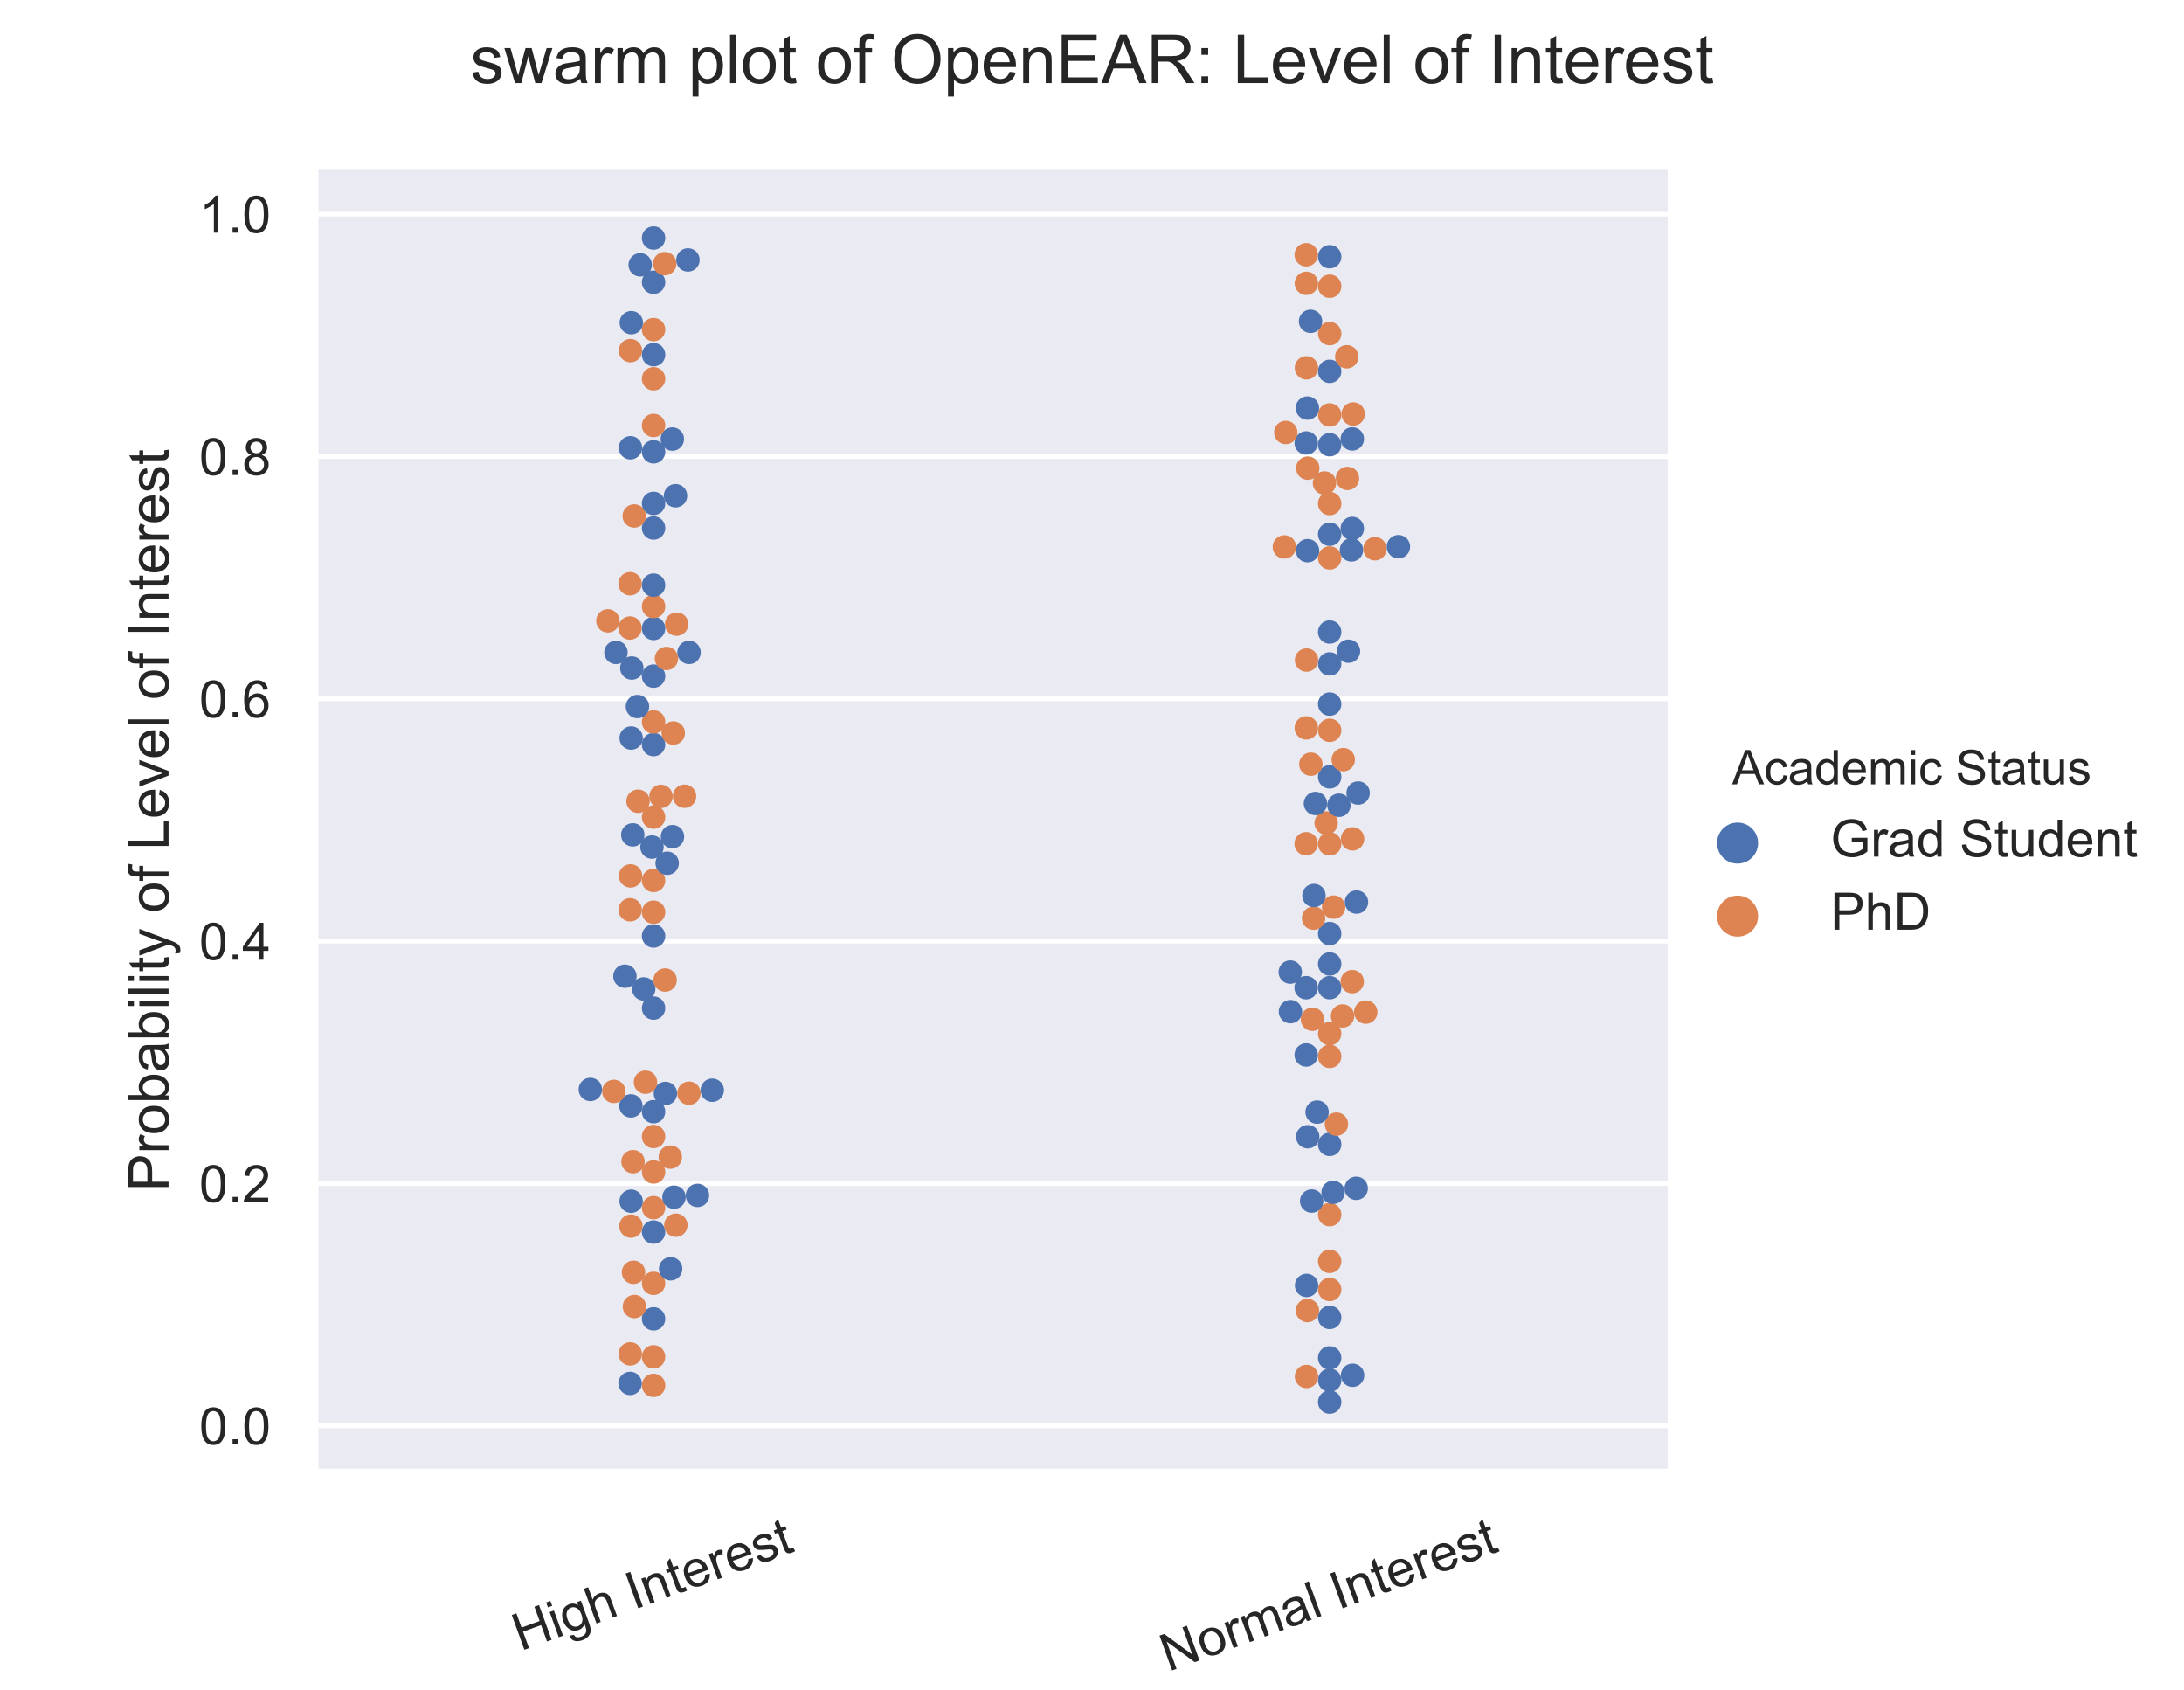 <?xml version="1.0" encoding="utf-8" standalone="no"?>
<!DOCTYPE svg PUBLIC "-//W3C//DTD SVG 1.1//EN"
  "http://www.w3.org/Graphics/SVG/1.1/DTD/svg11.dtd">
<!-- Created with matplotlib (http://matplotlib.org/) -->
<svg height="360pt" version="1.1" viewBox="0 0 465.35 360" width="465.35pt" xmlns="http://www.w3.org/2000/svg" xmlns:xlink="http://www.w3.org/1999/xlink">
 <defs>
  <style type="text/css">
*{stroke-linecap:butt;stroke-linejoin:round;}
  </style>
 </defs>
 <g id="figure_1">
  <g id="patch_1">
   <path d="M 0 360 
L 465.35 360 
L 465.35 0 
L 0 0 
z
" style="fill:#ffffff;"/>
  </g>
  <g id="axes_1">
   <g id="patch_2">
    <path d="M 67.226 313.493 
L 355.346 313.493 
L 355.346 36 
L 67.226 36 
z
" style="fill:#eaeaf2;"/>
   </g>
   <g id="matplotlib.axis_1">
    <g id="xtick_1">
     <g id="text_1">
      <!-- High Interest -->
      <defs>
       <path d="M 8.016 0 
L 8.016 71.578 
L 17.484 71.578 
L 17.484 42.188 
L 54.688 42.188 
L 54.688 71.578 
L 64.156 71.578 
L 64.156 0 
L 54.688 0 
L 54.688 33.734 
L 17.484 33.734 
L 17.484 0 
z
" id="ArialMT-48"/>
       <path d="M 6.641 61.469 
L 6.641 71.578 
L 15.438 71.578 
L 15.438 61.469 
z
M 6.641 0 
L 6.641 51.859 
L 15.438 51.859 
L 15.438 0 
z
" id="ArialMT-69"/>
       <path d="M 4.984 -4.297 
L 13.531 -5.562 
Q 14.062 -9.516 16.5 -11.328 
Q 19.781 -13.766 25.438 -13.766 
Q 31.547 -13.766 34.859 -11.328 
Q 38.188 -8.891 39.359 -4.5 
Q 40.047 -1.812 39.984 6.781 
Q 34.234 0 25.641 0 
Q 14.938 0 9.078 7.719 
Q 3.219 15.438 3.219 26.219 
Q 3.219 33.641 5.906 39.906 
Q 8.594 46.188 13.688 49.609 
Q 18.797 53.031 25.688 53.031 
Q 34.859 53.031 40.828 45.609 
L 40.828 51.859 
L 48.922 51.859 
L 48.922 7.031 
Q 48.922 -5.078 46.453 -10.125 
Q 44 -15.188 38.641 -18.109 
Q 33.297 -21.047 25.484 -21.047 
Q 16.219 -21.047 10.5 -16.875 
Q 4.781 -12.703 4.984 -4.297 
z
M 12.25 26.859 
Q 12.25 16.656 16.297 11.969 
Q 20.359 7.281 26.469 7.281 
Q 32.516 7.281 36.609 11.938 
Q 40.719 16.609 40.719 26.562 
Q 40.719 36.078 36.5 40.906 
Q 32.281 45.75 26.312 45.75 
Q 20.453 45.75 16.344 40.984 
Q 12.25 36.234 12.25 26.859 
z
" id="ArialMT-67"/>
       <path d="M 6.594 0 
L 6.594 71.578 
L 15.375 71.578 
L 15.375 45.906 
Q 21.531 53.031 30.906 53.031 
Q 36.672 53.031 40.922 50.75 
Q 45.172 48.484 47 44.484 
Q 48.828 40.484 48.828 32.859 
L 48.828 0 
L 40.047 0 
L 40.047 32.859 
Q 40.047 39.453 37.188 42.453 
Q 34.328 45.453 29.109 45.453 
Q 25.203 45.453 21.75 43.422 
Q 18.312 41.406 16.844 37.938 
Q 15.375 34.469 15.375 28.375 
L 15.375 0 
z
" id="ArialMT-68"/>
       <path id="ArialMT-20"/>
       <path d="M 9.328 0 
L 9.328 71.578 
L 18.797 71.578 
L 18.797 0 
z
" id="ArialMT-49"/>
       <path d="M 6.594 0 
L 6.594 51.859 
L 14.5 51.859 
L 14.5 44.484 
Q 20.219 53.031 31 53.031 
Q 35.688 53.031 39.625 51.344 
Q 43.562 49.656 45.516 46.922 
Q 47.469 44.188 48.25 40.438 
Q 48.734 37.984 48.734 31.891 
L 48.734 0 
L 39.938 0 
L 39.938 31.547 
Q 39.938 36.922 38.906 39.578 
Q 37.891 42.234 35.281 43.812 
Q 32.672 45.406 29.156 45.406 
Q 23.531 45.406 19.453 41.844 
Q 15.375 38.281 15.375 28.328 
L 15.375 0 
z
" id="ArialMT-6e"/>
       <path d="M 25.781 7.859 
L 27.047 0.094 
Q 23.344 -0.688 20.406 -0.688 
Q 15.625 -0.688 12.984 0.828 
Q 10.359 2.344 9.281 4.812 
Q 8.203 7.281 8.203 15.188 
L 8.203 45.016 
L 1.766 45.016 
L 1.766 51.859 
L 8.203 51.859 
L 8.203 64.703 
L 16.938 69.969 
L 16.938 51.859 
L 25.781 51.859 
L 25.781 45.016 
L 16.938 45.016 
L 16.938 14.703 
Q 16.938 10.938 17.406 9.859 
Q 17.875 8.797 18.922 8.156 
Q 19.969 7.516 21.922 7.516 
Q 23.391 7.516 25.781 7.859 
z
" id="ArialMT-74"/>
       <path d="M 42.094 16.703 
L 51.172 15.578 
Q 49.031 7.625 43.219 3.219 
Q 37.406 -1.172 28.375 -1.172 
Q 17 -1.172 10.328 5.828 
Q 3.656 12.844 3.656 25.484 
Q 3.656 38.578 10.391 45.797 
Q 17.141 53.031 27.875 53.031 
Q 38.281 53.031 44.875 45.953 
Q 51.469 38.875 51.469 26.031 
Q 51.469 25.25 51.422 23.688 
L 12.75 23.688 
Q 13.234 15.141 17.578 10.594 
Q 21.922 6.062 28.422 6.062 
Q 33.25 6.062 36.672 8.594 
Q 40.094 11.141 42.094 16.703 
z
M 13.234 30.906 
L 42.188 30.906 
Q 41.609 37.453 38.875 40.719 
Q 34.672 45.797 27.984 45.797 
Q 21.922 45.797 17.797 41.75 
Q 13.672 37.703 13.234 30.906 
z
" id="ArialMT-65"/>
       <path d="M 6.5 0 
L 6.5 51.859 
L 14.406 51.859 
L 14.406 44 
Q 17.438 49.516 20 51.266 
Q 22.562 53.031 25.641 53.031 
Q 30.078 53.031 34.672 50.203 
L 31.641 42.047 
Q 28.422 43.953 25.203 43.953 
Q 22.312 43.953 20.016 42.219 
Q 17.719 40.484 16.75 37.406 
Q 15.281 32.719 15.281 27.156 
L 15.281 0 
z
" id="ArialMT-72"/>
       <path d="M 3.078 15.484 
L 11.766 16.844 
Q 12.5 11.625 15.844 8.844 
Q 19.188 6.062 25.203 6.062 
Q 31.25 6.062 34.172 8.516 
Q 37.109 10.984 37.109 14.312 
Q 37.109 17.281 34.516 19 
Q 32.719 20.172 25.531 21.969 
Q 15.875 24.422 12.141 26.203 
Q 8.406 27.984 6.469 31.125 
Q 4.547 34.281 4.547 38.094 
Q 4.547 41.547 6.125 44.5 
Q 7.719 47.469 10.453 49.422 
Q 12.5 50.922 16.031 51.969 
Q 19.578 53.031 23.641 53.031 
Q 29.734 53.031 34.344 51.266 
Q 38.969 49.516 41.156 46.5 
Q 43.359 43.5 44.188 38.484 
L 35.594 37.312 
Q 35.016 41.312 32.203 43.547 
Q 29.391 45.797 24.266 45.797 
Q 18.219 45.797 15.625 43.797 
Q 13.031 41.797 13.031 39.109 
Q 13.031 37.406 14.109 36.031 
Q 15.188 34.625 17.484 33.688 
Q 18.797 33.203 25.25 31.453 
Q 34.578 28.953 38.25 27.359 
Q 41.938 25.781 44.031 22.75 
Q 46.141 19.734 46.141 15.234 
Q 46.141 10.844 43.578 6.953 
Q 41.016 3.078 36.172 0.953 
Q 31.344 -1.172 25.25 -1.172 
Q 15.141 -1.172 9.844 3.031 
Q 4.547 7.234 3.078 15.484 
z
" id="ArialMT-73"/>
      </defs>
      <g style="fill:#262626;" transform="translate(110.907 351.72)rotate(-20)scale(0.11 -0.11)">
       <use xlink:href="#ArialMT-48"/>
       <use x="72.217" xlink:href="#ArialMT-69"/>
       <use x="94.434" xlink:href="#ArialMT-67"/>
       <use x="150.049" xlink:href="#ArialMT-68"/>
       <use x="205.664" xlink:href="#ArialMT-20"/>
       <use x="233.447" xlink:href="#ArialMT-49"/>
       <use x="261.23" xlink:href="#ArialMT-6e"/>
       <use x="316.846" xlink:href="#ArialMT-74"/>
       <use x="344.629" xlink:href="#ArialMT-65"/>
       <use x="400.244" xlink:href="#ArialMT-72"/>
       <use x="433.545" xlink:href="#ArialMT-65"/>
       <use x="489.16" xlink:href="#ArialMT-73"/>
       <use x="539.16" xlink:href="#ArialMT-74"/>
      </g>
     </g>
    </g>
    <g id="xtick_2">
     <g id="text_2">
      <!-- Normal Interest -->
      <defs>
       <path d="M 7.625 0 
L 7.625 71.578 
L 17.328 71.578 
L 54.938 15.375 
L 54.938 71.578 
L 64.016 71.578 
L 64.016 0 
L 54.297 0 
L 16.703 56.25 
L 16.703 0 
z
" id="ArialMT-4e"/>
       <path d="M 3.328 25.922 
Q 3.328 40.328 11.328 47.266 
Q 18.016 53.031 27.641 53.031 
Q 38.328 53.031 45.109 46.016 
Q 51.906 39.016 51.906 26.656 
Q 51.906 16.656 48.906 10.906 
Q 45.906 5.172 40.156 2 
Q 34.422 -1.172 27.641 -1.172 
Q 16.75 -1.172 10.031 5.812 
Q 3.328 12.797 3.328 25.922 
z
M 12.359 25.922 
Q 12.359 15.969 16.703 11.016 
Q 21.047 6.062 27.641 6.062 
Q 34.188 6.062 38.531 11.031 
Q 42.875 16.016 42.875 26.219 
Q 42.875 35.844 38.5 40.797 
Q 34.125 45.75 27.641 45.75 
Q 21.047 45.75 16.703 40.812 
Q 12.359 35.891 12.359 25.922 
z
" id="ArialMT-6f"/>
       <path d="M 6.594 0 
L 6.594 51.859 
L 14.453 51.859 
L 14.453 44.578 
Q 16.891 48.391 20.938 50.703 
Q 25 53.031 30.172 53.031 
Q 35.938 53.031 39.625 50.641 
Q 43.312 48.25 44.828 43.953 
Q 50.984 53.031 60.844 53.031 
Q 68.562 53.031 72.703 48.75 
Q 76.859 44.484 76.859 35.594 
L 76.859 0 
L 68.109 0 
L 68.109 32.672 
Q 68.109 37.938 67.25 40.25 
Q 66.406 42.578 64.156 43.984 
Q 61.922 45.406 58.891 45.406 
Q 53.422 45.406 49.797 41.766 
Q 46.188 38.141 46.188 30.125 
L 46.188 0 
L 37.406 0 
L 37.406 33.688 
Q 37.406 39.547 35.25 42.469 
Q 33.109 45.406 28.219 45.406 
Q 24.516 45.406 21.359 43.453 
Q 18.219 41.5 16.797 37.734 
Q 15.375 33.984 15.375 26.906 
L 15.375 0 
z
" id="ArialMT-6d"/>
       <path d="M 40.438 6.391 
Q 35.547 2.25 31.031 0.531 
Q 26.516 -1.172 21.344 -1.172 
Q 12.797 -1.172 8.203 3 
Q 3.609 7.172 3.609 13.672 
Q 3.609 17.484 5.344 20.625 
Q 7.078 23.781 9.891 25.688 
Q 12.703 27.594 16.219 28.562 
Q 18.797 29.25 24.031 29.891 
Q 34.672 31.156 39.703 32.906 
Q 39.75 34.719 39.75 35.203 
Q 39.75 40.578 37.25 42.781 
Q 33.891 45.75 27.25 45.75 
Q 21.047 45.75 18.094 43.578 
Q 15.141 41.406 13.719 35.891 
L 5.125 37.062 
Q 6.297 42.578 8.984 45.969 
Q 11.672 49.359 16.75 51.188 
Q 21.828 53.031 28.516 53.031 
Q 35.156 53.031 39.297 51.469 
Q 43.453 49.906 45.406 47.531 
Q 47.359 45.172 48.141 41.547 
Q 48.578 39.312 48.578 33.453 
L 48.578 21.734 
Q 48.578 9.469 49.141 6.219 
Q 49.703 2.984 51.375 0 
L 42.188 0 
Q 40.828 2.734 40.438 6.391 
z
M 39.703 26.031 
Q 34.906 24.078 25.344 22.703 
Q 19.922 21.922 17.672 20.938 
Q 15.438 19.969 14.203 18.094 
Q 12.984 16.219 12.984 13.922 
Q 12.984 10.406 15.641 8.062 
Q 18.312 5.719 23.438 5.719 
Q 28.516 5.719 32.469 7.938 
Q 36.422 10.156 38.281 14.016 
Q 39.703 17 39.703 22.797 
z
" id="ArialMT-61"/>
       <path d="M 6.391 0 
L 6.391 71.578 
L 15.188 71.578 
L 15.188 0 
z
" id="ArialMT-6c"/>
      </defs>
      <g style="fill:#262626;" transform="translate(248.964 356.107)rotate(-20)scale(0.11 -0.11)">
       <use xlink:href="#ArialMT-4e"/>
       <use x="72.217" xlink:href="#ArialMT-6f"/>
       <use x="127.832" xlink:href="#ArialMT-72"/>
       <use x="161.133" xlink:href="#ArialMT-6d"/>
       <use x="244.434" xlink:href="#ArialMT-61"/>
       <use x="300.049" xlink:href="#ArialMT-6c"/>
       <use x="322.266" xlink:href="#ArialMT-20"/>
       <use x="350.049" xlink:href="#ArialMT-49"/>
       <use x="377.832" xlink:href="#ArialMT-6e"/>
       <use x="433.447" xlink:href="#ArialMT-74"/>
       <use x="461.23" xlink:href="#ArialMT-65"/>
       <use x="516.846" xlink:href="#ArialMT-72"/>
       <use x="550.146" xlink:href="#ArialMT-65"/>
       <use x="605.762" xlink:href="#ArialMT-73"/>
       <use x="655.762" xlink:href="#ArialMT-74"/>
      </g>
     </g>
    </g>
    <g id="text_3">
     <!-- Level of Interest -->
     <defs>
      <path d="M 7.328 0 
L 7.328 71.578 
L 16.797 71.578 
L 16.797 8.453 
L 52.047 8.453 
L 52.047 0 
z
" id="ArialMT-4c"/>
      <path d="M 21 0 
L 1.266 51.859 
L 10.547 51.859 
L 21.688 20.797 
Q 23.484 15.766 25 10.359 
Q 26.172 14.453 28.266 20.219 
L 39.797 51.859 
L 48.828 51.859 
L 29.203 0 
z
" id="ArialMT-76"/>
      <path d="M 8.688 0 
L 8.688 45.016 
L 0.922 45.016 
L 0.922 51.859 
L 8.688 51.859 
L 8.688 57.375 
Q 8.688 62.594 9.625 65.141 
Q 10.891 68.562 14.078 70.672 
Q 17.281 72.797 23.047 72.797 
Q 26.766 72.797 31.25 71.922 
L 29.938 64.266 
Q 27.203 64.75 24.75 64.75 
Q 20.75 64.75 19.094 63.031 
Q 17.438 61.328 17.438 56.641 
L 17.438 51.859 
L 27.547 51.859 
L 27.547 45.016 
L 17.438 45.016 
L 17.438 0 
z
" id="ArialMT-66"/>
     </defs>
     <g style="fill:#262626;" transform="translate(168.598 370.75)scale(0.12 -0.12)">
      <use xlink:href="#ArialMT-4c"/>
      <use x="55.615" xlink:href="#ArialMT-65"/>
      <use x="111.23" xlink:href="#ArialMT-76"/>
      <use x="161.23" xlink:href="#ArialMT-65"/>
      <use x="216.846" xlink:href="#ArialMT-6c"/>
      <use x="239.062" xlink:href="#ArialMT-20"/>
      <use x="266.846" xlink:href="#ArialMT-6f"/>
      <use x="322.461" xlink:href="#ArialMT-66"/>
      <use x="350.244" xlink:href="#ArialMT-20"/>
      <use x="378.027" xlink:href="#ArialMT-49"/>
      <use x="405.811" xlink:href="#ArialMT-6e"/>
      <use x="461.426" xlink:href="#ArialMT-74"/>
      <use x="489.209" xlink:href="#ArialMT-65"/>
      <use x="544.824" xlink:href="#ArialMT-72"/>
      <use x="578.125" xlink:href="#ArialMT-65"/>
      <use x="633.74" xlink:href="#ArialMT-73"/>
      <use x="683.74" xlink:href="#ArialMT-74"/>
     </g>
    </g>
   </g>
   <g id="matplotlib.axis_2">
    <g id="ytick_1">
     <g id="line2d_1">
      <path clip-path="url(#pe494f97389)" d="M 67.226 303.74 
L 355.346 303.74 
" style="fill:none;stroke:#ffffff;stroke-linecap:round;"/>
     </g>
     <g id="text_4">
      <!-- 0.0 -->
      <defs>
       <path d="M 4.156 35.297 
Q 4.156 48 6.766 55.734 
Q 9.375 63.484 14.516 67.672 
Q 19.672 71.875 27.484 71.875 
Q 33.25 71.875 37.594 69.547 
Q 41.938 67.234 44.766 62.859 
Q 47.609 58.5 49.219 52.219 
Q 50.828 45.953 50.828 35.297 
Q 50.828 22.703 48.234 14.969 
Q 45.656 7.234 40.5 3 
Q 35.359 -1.219 27.484 -1.219 
Q 17.141 -1.219 11.234 6.203 
Q 4.156 15.141 4.156 35.297 
z
M 13.188 35.297 
Q 13.188 17.672 17.312 11.828 
Q 21.438 6 27.484 6 
Q 33.547 6 37.672 11.859 
Q 41.797 17.719 41.797 35.297 
Q 41.797 52.984 37.672 58.781 
Q 33.547 64.594 27.391 64.594 
Q 21.344 64.594 17.719 59.469 
Q 13.188 52.938 13.188 35.297 
z
" id="ArialMT-30"/>
       <path d="M 9.078 0 
L 9.078 10.016 
L 19.094 10.016 
L 19.094 0 
z
" id="ArialMT-2e"/>
      </defs>
      <g style="fill:#262626;" transform="translate(42.436 307.677)scale(0.11 -0.11)">
       <use xlink:href="#ArialMT-30"/>
       <use x="55.615" xlink:href="#ArialMT-2e"/>
       <use x="83.398" xlink:href="#ArialMT-30"/>
      </g>
     </g>
    </g>
    <g id="ytick_2">
     <g id="line2d_2">
      <path clip-path="url(#pe494f97389)" d="M 67.226 252.118 
L 355.346 252.118 
" style="fill:none;stroke:#ffffff;stroke-linecap:round;"/>
     </g>
     <g id="text_5">
      <!-- 0.2 -->
      <defs>
       <path d="M 50.344 8.453 
L 50.344 0 
L 3.031 0 
Q 2.938 3.172 4.047 6.109 
Q 5.859 10.938 9.828 15.625 
Q 13.812 20.312 21.344 26.469 
Q 33.016 36.031 37.109 41.625 
Q 41.219 47.219 41.219 52.203 
Q 41.219 57.422 37.469 61 
Q 33.734 64.594 27.734 64.594 
Q 21.391 64.594 17.578 60.781 
Q 13.766 56.984 13.719 50.25 
L 4.688 51.172 
Q 5.609 61.281 11.656 66.578 
Q 17.719 71.875 27.938 71.875 
Q 38.234 71.875 44.234 66.156 
Q 50.25 60.453 50.25 52 
Q 50.25 47.703 48.484 43.547 
Q 46.734 39.406 42.656 34.812 
Q 38.578 30.219 29.109 22.219 
Q 21.188 15.578 18.938 13.203 
Q 16.703 10.844 15.234 8.453 
z
" id="ArialMT-32"/>
      </defs>
      <g style="fill:#262626;" transform="translate(42.436 256.055)scale(0.11 -0.11)">
       <use xlink:href="#ArialMT-30"/>
       <use x="55.615" xlink:href="#ArialMT-2e"/>
       <use x="83.398" xlink:href="#ArialMT-32"/>
      </g>
     </g>
    </g>
    <g id="ytick_3">
     <g id="line2d_3">
      <path clip-path="url(#pe494f97389)" d="M 67.226 200.496 
L 355.346 200.496 
" style="fill:none;stroke:#ffffff;stroke-linecap:round;"/>
     </g>
     <g id="text_6">
      <!-- 0.4 -->
      <defs>
       <path d="M 32.328 0 
L 32.328 17.141 
L 1.266 17.141 
L 1.266 25.203 
L 33.938 71.578 
L 41.109 71.578 
L 41.109 25.203 
L 50.781 25.203 
L 50.781 17.141 
L 41.109 17.141 
L 41.109 0 
z
M 32.328 25.203 
L 32.328 57.469 
L 9.906 25.203 
z
" id="ArialMT-34"/>
      </defs>
      <g style="fill:#262626;" transform="translate(42.436 204.432)scale(0.11 -0.11)">
       <use xlink:href="#ArialMT-30"/>
       <use x="55.615" xlink:href="#ArialMT-2e"/>
       <use x="83.398" xlink:href="#ArialMT-34"/>
      </g>
     </g>
    </g>
    <g id="ytick_4">
     <g id="line2d_4">
      <path clip-path="url(#pe494f97389)" d="M 67.226 148.873 
L 355.346 148.873 
" style="fill:none;stroke:#ffffff;stroke-linecap:round;"/>
     </g>
     <g id="text_7">
      <!-- 0.6 -->
      <defs>
       <path d="M 49.75 54.047 
L 41.016 53.375 
Q 39.844 58.547 37.703 60.891 
Q 34.125 64.656 28.906 64.656 
Q 24.703 64.656 21.531 62.312 
Q 17.391 59.281 14.984 53.469 
Q 12.594 47.656 12.5 36.922 
Q 15.672 41.75 20.266 44.094 
Q 24.859 46.438 29.891 46.438 
Q 38.672 46.438 44.844 39.969 
Q 51.031 33.5 51.031 23.25 
Q 51.031 16.5 48.125 10.719 
Q 45.219 4.938 40.141 1.859 
Q 35.062 -1.219 28.609 -1.219 
Q 17.625 -1.219 10.688 6.859 
Q 3.766 14.938 3.766 33.5 
Q 3.766 54.25 11.422 63.672 
Q 18.109 71.875 29.438 71.875 
Q 37.891 71.875 43.281 67.141 
Q 48.688 62.406 49.75 54.047 
z
M 13.875 23.188 
Q 13.875 18.656 15.797 14.5 
Q 17.719 10.359 21.188 8.172 
Q 24.656 6 28.469 6 
Q 34.031 6 38.031 10.484 
Q 42.047 14.984 42.047 22.703 
Q 42.047 30.125 38.078 34.391 
Q 34.125 38.672 28.125 38.672 
Q 22.172 38.672 18.016 34.391 
Q 13.875 30.125 13.875 23.188 
z
" id="ArialMT-36"/>
      </defs>
      <g style="fill:#262626;" transform="translate(42.436 152.81)scale(0.11 -0.11)">
       <use xlink:href="#ArialMT-30"/>
       <use x="55.615" xlink:href="#ArialMT-2e"/>
       <use x="83.398" xlink:href="#ArialMT-36"/>
      </g>
     </g>
    </g>
    <g id="ytick_5">
     <g id="line2d_5">
      <path clip-path="url(#pe494f97389)" d="M 67.226 97.251 
L 355.346 97.251 
" style="fill:none;stroke:#ffffff;stroke-linecap:round;"/>
     </g>
     <g id="text_8">
      <!-- 0.8 -->
      <defs>
       <path d="M 17.672 38.812 
Q 12.203 40.828 9.562 44.531 
Q 6.938 48.25 6.938 53.422 
Q 6.938 61.234 12.547 66.547 
Q 18.172 71.875 27.484 71.875 
Q 36.859 71.875 42.578 66.422 
Q 48.297 60.984 48.297 53.172 
Q 48.297 48.188 45.672 44.5 
Q 43.062 40.828 37.75 38.812 
Q 44.344 36.672 47.781 31.875 
Q 51.219 27.094 51.219 20.453 
Q 51.219 11.281 44.719 5.031 
Q 38.234 -1.219 27.641 -1.219 
Q 17.047 -1.219 10.547 5.047 
Q 4.047 11.328 4.047 20.703 
Q 4.047 27.688 7.594 32.391 
Q 11.141 37.109 17.672 38.812 
z
M 15.922 53.719 
Q 15.922 48.641 19.188 45.406 
Q 22.469 42.188 27.688 42.188 
Q 32.766 42.188 36.016 45.375 
Q 39.266 48.578 39.266 53.219 
Q 39.266 58.062 35.906 61.359 
Q 32.562 64.656 27.594 64.656 
Q 22.562 64.656 19.234 61.422 
Q 15.922 58.203 15.922 53.719 
z
M 13.094 20.656 
Q 13.094 16.891 14.875 13.375 
Q 16.656 9.859 20.172 7.922 
Q 23.688 6 27.734 6 
Q 34.031 6 38.125 10.047 
Q 42.234 14.109 42.234 20.359 
Q 42.234 26.703 38.016 30.859 
Q 33.797 35.016 27.438 35.016 
Q 21.234 35.016 17.156 30.906 
Q 13.094 26.812 13.094 20.656 
z
" id="ArialMT-38"/>
      </defs>
      <g style="fill:#262626;" transform="translate(42.436 101.188)scale(0.11 -0.11)">
       <use xlink:href="#ArialMT-30"/>
       <use x="55.615" xlink:href="#ArialMT-2e"/>
       <use x="83.398" xlink:href="#ArialMT-38"/>
      </g>
     </g>
    </g>
    <g id="ytick_6">
     <g id="line2d_6">
      <path clip-path="url(#pe494f97389)" d="M 67.226 45.629 
L 355.346 45.629 
" style="fill:none;stroke:#ffffff;stroke-linecap:round;"/>
     </g>
     <g id="text_9">
      <!-- 1.0 -->
      <defs>
       <path d="M 37.25 0 
L 28.469 0 
L 28.469 56 
Q 25.297 52.984 20.141 49.953 
Q 14.984 46.922 10.891 45.406 
L 10.891 53.906 
Q 18.266 57.375 23.781 62.297 
Q 29.297 67.234 31.594 71.875 
L 37.25 71.875 
z
" id="ArialMT-31"/>
      </defs>
      <g style="fill:#262626;" transform="translate(42.436 49.566)scale(0.11 -0.11)">
       <use xlink:href="#ArialMT-31"/>
       <use x="55.615" xlink:href="#ArialMT-2e"/>
       <use x="83.398" xlink:href="#ArialMT-30"/>
      </g>
     </g>
    </g>
    <g id="text_10">
     <!-- Probability of Level of Interest -->
     <defs>
      <path d="M 7.719 0 
L 7.719 71.578 
L 34.719 71.578 
Q 41.844 71.578 45.609 70.906 
Q 50.875 70.016 54.438 67.547 
Q 58.016 65.094 60.188 60.641 
Q 62.359 56.203 62.359 50.875 
Q 62.359 41.75 56.547 35.422 
Q 50.734 29.109 35.547 29.109 
L 17.188 29.109 
L 17.188 0 
z
M 17.188 37.547 
L 35.688 37.547 
Q 44.875 37.547 48.734 40.969 
Q 52.594 44.391 52.594 50.594 
Q 52.594 55.078 50.312 58.266 
Q 48.047 61.469 44.344 62.5 
Q 41.938 63.141 35.5 63.141 
L 17.188 63.141 
z
" id="ArialMT-50"/>
      <path d="M 14.703 0 
L 6.547 0 
L 6.547 71.578 
L 15.328 71.578 
L 15.328 46.047 
Q 20.906 53.031 29.547 53.031 
Q 34.328 53.031 38.594 51.094 
Q 42.875 49.172 45.625 45.672 
Q 48.391 42.188 49.953 37.25 
Q 51.516 32.328 51.516 26.703 
Q 51.516 13.375 44.922 6.094 
Q 38.328 -1.172 29.109 -1.172 
Q 19.922 -1.172 14.703 6.5 
z
M 14.594 26.312 
Q 14.594 17 17.141 12.844 
Q 21.297 6.062 28.375 6.062 
Q 34.125 6.062 38.328 11.062 
Q 42.531 16.062 42.531 25.984 
Q 42.531 36.141 38.5 40.969 
Q 34.469 45.797 28.766 45.797 
Q 23 45.797 18.797 40.797 
Q 14.594 35.797 14.594 26.312 
z
" id="ArialMT-62"/>
      <path d="M 6.203 -19.969 
L 5.219 -11.719 
Q 8.109 -12.5 10.25 -12.5 
Q 13.188 -12.5 14.938 -11.516 
Q 16.703 -10.547 17.828 -8.797 
Q 18.656 -7.469 20.516 -2.25 
Q 20.75 -1.516 21.297 -0.094 
L 1.609 51.859 
L 11.078 51.859 
L 21.875 21.828 
Q 23.969 16.109 25.641 9.812 
Q 27.156 15.875 29.25 21.625 
L 40.328 51.859 
L 49.125 51.859 
L 29.391 -0.875 
Q 26.219 -9.422 24.469 -12.641 
Q 22.125 -17 19.094 -19.016 
Q 16.062 -21.047 11.859 -21.047 
Q 9.328 -21.047 6.203 -19.969 
z
" id="ArialMT-79"/>
     </defs>
     <g style="fill:#262626;" transform="translate(35.91 253.784)rotate(-90)scale(0.12 -0.12)">
      <use xlink:href="#ArialMT-50"/>
      <use x="66.699" xlink:href="#ArialMT-72"/>
      <use x="100" xlink:href="#ArialMT-6f"/>
      <use x="155.615" xlink:href="#ArialMT-62"/>
      <use x="211.23" xlink:href="#ArialMT-61"/>
      <use x="266.846" xlink:href="#ArialMT-62"/>
      <use x="322.461" xlink:href="#ArialMT-69"/>
      <use x="344.678" xlink:href="#ArialMT-6c"/>
      <use x="366.895" xlink:href="#ArialMT-69"/>
      <use x="389.111" xlink:href="#ArialMT-74"/>
      <use x="416.895" xlink:href="#ArialMT-79"/>
      <use x="466.895" xlink:href="#ArialMT-20"/>
      <use x="494.678" xlink:href="#ArialMT-6f"/>
      <use x="550.293" xlink:href="#ArialMT-66"/>
      <use x="578.076" xlink:href="#ArialMT-20"/>
      <use x="605.859" xlink:href="#ArialMT-4c"/>
      <use x="661.475" xlink:href="#ArialMT-65"/>
      <use x="717.09" xlink:href="#ArialMT-76"/>
      <use x="767.09" xlink:href="#ArialMT-65"/>
      <use x="822.705" xlink:href="#ArialMT-6c"/>
      <use x="844.922" xlink:href="#ArialMT-20"/>
      <use x="872.705" xlink:href="#ArialMT-6f"/>
      <use x="928.32" xlink:href="#ArialMT-66"/>
      <use x="956.104" xlink:href="#ArialMT-20"/>
      <use x="983.887" xlink:href="#ArialMT-49"/>
      <use x="1011.67" xlink:href="#ArialMT-6e"/>
      <use x="1067.285" xlink:href="#ArialMT-74"/>
      <use x="1095.068" xlink:href="#ArialMT-65"/>
      <use x="1150.684" xlink:href="#ArialMT-72"/>
      <use x="1183.984" xlink:href="#ArialMT-65"/>
      <use x="1239.6" xlink:href="#ArialMT-73"/>
      <use x="1289.6" xlink:href="#ArialMT-74"/>
     </g>
    </g>
   </g>
   <g id="PathCollection_1"/>
   <g id="PathCollection_2"/>
   <g id="patch_3">
    <path d="M 67.226 313.493 
L 67.226 36 
" style="fill:none;stroke:#ffffff;stroke-linecap:square;stroke-linejoin:miter;stroke-width:1.25;"/>
   </g>
   <g id="patch_4">
    <path d="M 67.226 313.493 
L 355.346 313.493 
" style="fill:none;stroke:#ffffff;stroke-linecap:square;stroke-linejoin:miter;stroke-width:1.25;"/>
   </g>
   <g id="PathCollection_3">
    <defs>
     <path d="M 0 2.5 
C 0.663 2.5 1.299 2.237 1.768 1.768 
C 2.237 1.299 2.5 0.663 2.5 0 
C 2.5 -0.663 2.237 -1.299 1.768 -1.768 
C 1.299 -2.237 0.663 -2.5 0 -2.5 
C -0.663 -2.5 -1.299 -2.237 -1.768 -1.768 
C -2.237 -1.299 -2.5 -0.663 -2.5 0 
C -2.5 0.663 -2.237 1.299 -1.768 1.768 
C -1.299 2.237 -0.663 2.5 0 2.5 
z
" id="C0_0_02e2a2c6ea"/>
    </defs>
    <g clip-path="url(#pe494f97389)">
     <use style="fill:#dd8452;" x="139.256" xlink:href="#C0_0_02e2a2c6ea" y="295.103"/>
    </g>
    <g clip-path="url(#pe494f97389)">
     <use style="fill:#4c72b0;" x="134.259" xlink:href="#C0_0_02e2a2c6ea" y="294.685"/>
    </g>
    <g clip-path="url(#pe494f97389)">
     <use style="fill:#dd8452;" x="139.256" xlink:href="#C0_0_02e2a2c6ea" y="289.021"/>
    </g>
    <g clip-path="url(#pe494f97389)">
     <use style="fill:#dd8452;" x="134.286" xlink:href="#C0_0_02e2a2c6ea" y="288.396"/>
    </g>
    <g clip-path="url(#pe494f97389)">
     <use style="fill:#4c72b0;" x="139.256" xlink:href="#C0_0_02e2a2c6ea" y="280.927"/>
    </g>
    <g clip-path="url(#pe494f97389)">
     <use style="fill:#dd8452;" x="135.176" xlink:href="#C0_0_02e2a2c6ea" y="278.308"/>
    </g>
    <g clip-path="url(#pe494f97389)">
     <use style="fill:#dd8452;" x="139.256" xlink:href="#C0_0_02e2a2c6ea" y="273.367"/>
    </g>
    <g clip-path="url(#pe494f97389)">
     <use style="fill:#dd8452;" x="134.981" xlink:href="#C0_0_02e2a2c6ea" y="271.012"/>
    </g>
    <g clip-path="url(#pe494f97389)">
     <use style="fill:#4c72b0;" x="142.895" xlink:href="#C0_0_02e2a2c6ea" y="270.27"/>
    </g>
    <g clip-path="url(#pe494f97389)">
     <use style="fill:#4c72b0;" x="139.256" xlink:href="#C0_0_02e2a2c6ea" y="262.447"/>
    </g>
    <g clip-path="url(#pe494f97389)">
     <use style="fill:#dd8452;" x="134.44" xlink:href="#C0_0_02e2a2c6ea" y="261.183"/>
    </g>
    <g clip-path="url(#pe494f97389)">
     <use style="fill:#dd8452;" x="144.002" xlink:href="#C0_0_02e2a2c6ea" y="260.984"/>
    </g>
    <g clip-path="url(#pe494f97389)">
     <use style="fill:#dd8452;" x="139.256" xlink:href="#C0_0_02e2a2c6ea" y="257.25"/>
    </g>
    <g clip-path="url(#pe494f97389)">
     <use style="fill:#4c72b0;" x="134.479" xlink:href="#C0_0_02e2a2c6ea" y="255.873"/>
    </g>
    <g clip-path="url(#pe494f97389)">
     <use style="fill:#4c72b0;" x="143.611" xlink:href="#C0_0_02e2a2c6ea" y="255.015"/>
    </g>
    <g clip-path="url(#pe494f97389)">
     <use style="fill:#4c72b0;" x="148.612" xlink:href="#C0_0_02e2a2c6ea" y="254.639"/>
    </g>
    <g clip-path="url(#pe494f97389)">
     <use style="fill:#dd8452;" x="139.256" xlink:href="#C0_0_02e2a2c6ea" y="249.648"/>
    </g>
    <g clip-path="url(#pe494f97389)">
     <use style="fill:#dd8452;" x="134.877" xlink:href="#C0_0_02e2a2c6ea" y="247.452"/>
    </g>
    <g clip-path="url(#pe494f97389)">
     <use style="fill:#dd8452;" x="142.821" xlink:href="#C0_0_02e2a2c6ea" y="246.483"/>
    </g>
    <g clip-path="url(#pe494f97389)">
     <use style="fill:#dd8452;" x="139.256" xlink:href="#C0_0_02e2a2c6ea" y="242.096"/>
    </g>
    <g clip-path="url(#pe494f97389)">
     <use style="fill:#4c72b0;" x="139.256" xlink:href="#C0_0_02e2a2c6ea" y="236.802"/>
    </g>
    <g clip-path="url(#pe494f97389)">
     <use style="fill:#4c72b0;" x="134.43" xlink:href="#C0_0_02e2a2c6ea" y="235.567"/>
    </g>
    <g clip-path="url(#pe494f97389)">
     <use style="fill:#4c72b0;" x="141.779" xlink:href="#C0_0_02e2a2c6ea" y="232.915"/>
    </g>
    <g clip-path="url(#pe494f97389)">
     <use style="fill:#dd8452;" x="146.798" xlink:href="#C0_0_02e2a2c6ea" y="232.866"/>
    </g>
    <g clip-path="url(#pe494f97389)">
     <use style="fill:#dd8452;" x="130.783" xlink:href="#C0_0_02e2a2c6ea" y="232.479"/>
    </g>
    <g clip-path="url(#pe494f97389)">
     <use style="fill:#4c72b0;" x="151.766" xlink:href="#C0_0_02e2a2c6ea" y="232.229"/>
    </g>
    <g clip-path="url(#pe494f97389)">
     <use style="fill:#4c72b0;" x="125.785" xlink:href="#C0_0_02e2a2c6ea" y="232.064"/>
    </g>
    <g clip-path="url(#pe494f97389)">
     <use style="fill:#dd8452;" x="137.53" xlink:href="#C0_0_02e2a2c6ea" y="230.523"/>
    </g>
    <g clip-path="url(#pe494f97389)">
     <use style="fill:#4c72b0;" x="139.256" xlink:href="#C0_0_02e2a2c6ea" y="214.736"/>
    </g>
    <g clip-path="url(#pe494f97389)">
     <use style="fill:#4c72b0;" x="137.162" xlink:href="#C0_0_02e2a2c6ea" y="210.65"/>
    </g>
    <g clip-path="url(#pe494f97389)">
     <use style="fill:#dd8452;" x="141.718" xlink:href="#C0_0_02e2a2c6ea" y="208.763"/>
    </g>
    <g clip-path="url(#pe494f97389)">
     <use style="fill:#4c72b0;" x="133.154" xlink:href="#C0_0_02e2a2c6ea" y="207.944"/>
    </g>
    <g clip-path="url(#pe494f97389)">
     <use style="fill:#4c72b0;" x="139.256" xlink:href="#C0_0_02e2a2c6ea" y="199.384"/>
    </g>
    <g clip-path="url(#pe494f97389)">
     <use style="fill:#dd8452;" x="139.256" xlink:href="#C0_0_02e2a2c6ea" y="194.31"/>
    </g>
    <g clip-path="url(#pe494f97389)">
     <use style="fill:#dd8452;" x="134.27" xlink:href="#C0_0_02e2a2c6ea" y="193.8"/>
    </g>
    <g clip-path="url(#pe494f97389)">
     <use style="fill:#dd8452;" x="139.256" xlink:href="#C0_0_02e2a2c6ea" y="187.554"/>
    </g>
    <g clip-path="url(#pe494f97389)">
     <use style="fill:#dd8452;" x="134.355" xlink:href="#C0_0_02e2a2c6ea" y="186.585"/>
    </g>
    <g clip-path="url(#pe494f97389)">
     <use style="fill:#4c72b0;" x="142.152" xlink:href="#C0_0_02e2a2c6ea" y="183.882"/>
    </g>
    <g clip-path="url(#pe494f97389)">
     <use style="fill:#4c72b0;" x="138.923" xlink:href="#C0_0_02e2a2c6ea" y="180.44"/>
    </g>
    <g clip-path="url(#pe494f97389)">
     <use style="fill:#4c72b0;" x="143.284" xlink:href="#C0_0_02e2a2c6ea" y="178.213"/>
    </g>
    <g clip-path="url(#pe494f97389)">
     <use style="fill:#4c72b0;" x="134.831" xlink:href="#C0_0_02e2a2c6ea" y="177.838"/>
    </g>
    <g clip-path="url(#pe494f97389)">
     <use style="fill:#dd8452;" x="139.256" xlink:href="#C0_0_02e2a2c6ea" y="174.056"/>
    </g>
    <g clip-path="url(#pe494f97389)">
     <use style="fill:#dd8452;" x="135.95" xlink:href="#C0_0_02e2a2c6ea" y="170.673"/>
    </g>
    <g clip-path="url(#pe494f97389)">
     <use style="fill:#dd8452;" x="140.835" xlink:href="#C0_0_02e2a2c6ea" y="169.642"/>
    </g>
    <g clip-path="url(#pe494f97389)">
     <use style="fill:#dd8452;" x="145.854" xlink:href="#C0_0_02e2a2c6ea" y="169.61"/>
    </g>
    <g clip-path="url(#pe494f97389)">
     <use style="fill:#4c72b0;" x="139.256" xlink:href="#C0_0_02e2a2c6ea" y="158.609"/>
    </g>
    <g clip-path="url(#pe494f97389)">
     <use style="fill:#4c72b0;" x="134.485" xlink:href="#C0_0_02e2a2c6ea" y="157.214"/>
    </g>
    <g clip-path="url(#pe494f97389)">
     <use style="fill:#dd8452;" x="143.452" xlink:href="#C0_0_02e2a2c6ea" y="156.142"/>
    </g>
    <g clip-path="url(#pe494f97389)">
     <use style="fill:#dd8452;" x="139.256" xlink:href="#C0_0_02e2a2c6ea" y="153.788"/>
    </g>
    <g clip-path="url(#pe494f97389)">
     <use style="fill:#4c72b0;" x="135.824" xlink:href="#C0_0_02e2a2c6ea" y="150.507"/>
    </g>
    <g clip-path="url(#pe494f97389)">
     <use style="fill:#4c72b0;" x="139.256" xlink:href="#C0_0_02e2a2c6ea" y="144.027"/>
    </g>
    <g clip-path="url(#pe494f97389)">
     <use style="fill:#4c72b0;" x="134.622" xlink:href="#C0_0_02e2a2c6ea" y="142.302"/>
    </g>
    <g clip-path="url(#pe494f97389)">
     <use style="fill:#dd8452;" x="142.006" xlink:href="#C0_0_02e2a2c6ea" y="140.266"/>
    </g>
    <g clip-path="url(#pe494f97389)">
     <use style="fill:#4c72b0;" x="146.814" xlink:href="#C0_0_02e2a2c6ea" y="138.977"/>
    </g>
    <g clip-path="url(#pe494f97389)">
     <use style="fill:#4c72b0;" x="131.244" xlink:href="#C0_0_02e2a2c6ea" y="138.976"/>
    </g>
    <g clip-path="url(#pe494f97389)">
     <use style="fill:#4c72b0;" x="139.256" xlink:href="#C0_0_02e2a2c6ea" y="133.872"/>
    </g>
    <g clip-path="url(#pe494f97389)">
     <use style="fill:#dd8452;" x="134.239" xlink:href="#C0_0_02e2a2c6ea" y="133.776"/>
    </g>
    <g clip-path="url(#pe494f97389)">
     <use style="fill:#dd8452;" x="144.169" xlink:href="#C0_0_02e2a2c6ea" y="132.951"/>
    </g>
    <g clip-path="url(#pe494f97389)">
     <use style="fill:#dd8452;" x="129.517" xlink:href="#C0_0_02e2a2c6ea" y="132.253"/>
    </g>
    <g clip-path="url(#pe494f97389)">
     <use style="fill:#dd8452;" x="139.256" xlink:href="#C0_0_02e2a2c6ea" y="129.189"/>
    </g>
    <g clip-path="url(#pe494f97389)">
     <use style="fill:#4c72b0;" x="139.256" xlink:href="#C0_0_02e2a2c6ea" y="124.646"/>
    </g>
    <g clip-path="url(#pe494f97389)">
     <use style="fill:#dd8452;" x="134.249" xlink:href="#C0_0_02e2a2c6ea" y="124.344"/>
    </g>
    <g clip-path="url(#pe494f97389)">
     <use style="fill:#4c72b0;" x="139.256" xlink:href="#C0_0_02e2a2c6ea" y="112.475"/>
    </g>
    <g clip-path="url(#pe494f97389)">
     <use style="fill:#dd8452;" x="135.136" xlink:href="#C0_0_02e2a2c6ea" y="109.908"/>
    </g>
    <g clip-path="url(#pe494f97389)">
     <use style="fill:#4c72b0;" x="139.256" xlink:href="#C0_0_02e2a2c6ea" y="107.228"/>
    </g>
    <g clip-path="url(#pe494f97389)">
     <use style="fill:#4c72b0;" x="143.935" xlink:href="#C0_0_02e2a2c6ea" y="105.601"/>
    </g>
    <g clip-path="url(#pe494f97389)">
     <use style="fill:#4c72b0;" x="139.256" xlink:href="#C0_0_02e2a2c6ea" y="96.245"/>
    </g>
    <g clip-path="url(#pe494f97389)">
     <use style="fill:#4c72b0;" x="134.331" xlink:href="#C0_0_02e2a2c6ea" y="95.381"/>
    </g>
    <g clip-path="url(#pe494f97389)">
     <use style="fill:#4c72b0;" x="143.252" xlink:href="#C0_0_02e2a2c6ea" y="93.524"/>
    </g>
    <g clip-path="url(#pe494f97389)">
     <use style="fill:#dd8452;" x="139.256" xlink:href="#C0_0_02e2a2c6ea" y="90.631"/>
    </g>
    <g clip-path="url(#pe494f97389)">
     <use style="fill:#dd8452;" x="139.256" xlink:href="#C0_0_02e2a2c6ea" y="80.682"/>
    </g>
    <g clip-path="url(#pe494f97389)">
     <use style="fill:#4c72b0;" x="139.256" xlink:href="#C0_0_02e2a2c6ea" y="75.556"/>
    </g>
    <g clip-path="url(#pe494f97389)">
     <use style="fill:#dd8452;" x="134.332" xlink:href="#C0_0_02e2a2c6ea" y="74.689"/>
    </g>
    <g clip-path="url(#pe494f97389)">
     <use style="fill:#dd8452;" x="139.256" xlink:href="#C0_0_02e2a2c6ea" y="70.204"/>
    </g>
    <g clip-path="url(#pe494f97389)">
     <use style="fill:#4c72b0;" x="134.513" xlink:href="#C0_0_02e2a2c6ea" y="68.735"/>
    </g>
    <g clip-path="url(#pe494f97389)">
     <use style="fill:#4c72b0;" x="139.256" xlink:href="#C0_0_02e2a2c6ea" y="60.121"/>
    </g>
    <g clip-path="url(#pe494f97389)">
     <use style="fill:#4c72b0;" x="136.41" xlink:href="#C0_0_02e2a2c6ea" y="56.417"/>
    </g>
    <g clip-path="url(#pe494f97389)">
     <use style="fill:#dd8452;" x="141.64" xlink:href="#C0_0_02e2a2c6ea" y="56.164"/>
    </g>
    <g clip-path="url(#pe494f97389)">
     <use style="fill:#4c72b0;" x="146.58" xlink:href="#C0_0_02e2a2c6ea" y="55.371"/>
    </g>
    <g clip-path="url(#pe494f97389)">
     <use style="fill:#4c72b0;" x="139.256" xlink:href="#C0_0_02e2a2c6ea" y="50.704"/>
    </g>
   </g>
   <g id="PathCollection_4">
    <defs>
     <path d="M 0 2.5 
C 0.663 2.5 1.299 2.237 1.768 1.768 
C 2.237 1.299 2.5 0.663 2.5 0 
C 2.5 -0.663 2.237 -1.299 1.768 -1.768 
C 1.299 -2.237 0.663 -2.5 0 -2.5 
C -0.663 -2.5 -1.299 -2.237 -1.768 -1.768 
C -2.237 -1.299 -2.5 -0.663 -2.5 0 
C -2.5 0.663 -2.237 1.299 -1.768 1.768 
C -1.299 2.237 -0.663 2.5 0 2.5 
z
" id="C1_0_c03ced398c"/>
    </defs>
    <g clip-path="url(#pe494f97389)">
     <use style="fill:#4c72b0;" x="283.316" xlink:href="#C1_0_c03ced398c" y="298.665"/>
    </g>
    <g clip-path="url(#pe494f97389)">
     <use style="fill:#4c72b0;" x="283.316" xlink:href="#C1_0_c03ced398c" y="293.998"/>
    </g>
    <g clip-path="url(#pe494f97389)">
     <use style="fill:#dd8452;" x="278.376" xlink:href="#C1_0_c03ced398c" y="293.205"/>
    </g>
    <g clip-path="url(#pe494f97389)">
     <use style="fill:#4c72b0;" x="288.197" xlink:href="#C1_0_c03ced398c" y="292.951"/>
    </g>
    <g clip-path="url(#pe494f97389)">
     <use style="fill:#4c72b0;" x="283.316" xlink:href="#C1_0_c03ced398c" y="289.248"/>
    </g>
    <g clip-path="url(#pe494f97389)">
     <use style="fill:#4c72b0;" x="283.316" xlink:href="#C1_0_c03ced398c" y="280.634"/>
    </g>
    <g clip-path="url(#pe494f97389)">
     <use style="fill:#dd8452;" x="278.573" xlink:href="#C1_0_c03ced398c" y="279.164"/>
    </g>
    <g clip-path="url(#pe494f97389)">
     <use style="fill:#dd8452;" x="283.316" xlink:href="#C1_0_c03ced398c" y="274.68"/>
    </g>
    <g clip-path="url(#pe494f97389)">
     <use style="fill:#4c72b0;" x="278.392" xlink:href="#C1_0_c03ced398c" y="273.813"/>
    </g>
    <g clip-path="url(#pe494f97389)">
     <use style="fill:#dd8452;" x="283.316" xlink:href="#C1_0_c03ced398c" y="268.687"/>
    </g>
    <g clip-path="url(#pe494f97389)">
     <use style="fill:#dd8452;" x="283.316" xlink:href="#C1_0_c03ced398c" y="258.738"/>
    </g>
    <g clip-path="url(#pe494f97389)">
     <use style="fill:#4c72b0;" x="279.475" xlink:href="#C1_0_c03ced398c" y="255.845"/>
    </g>
    <g clip-path="url(#pe494f97389)">
     <use style="fill:#4c72b0;" x="284.046" xlink:href="#C1_0_c03ced398c" y="253.988"/>
    </g>
    <g clip-path="url(#pe494f97389)">
     <use style="fill:#4c72b0;" x="288.971" xlink:href="#C1_0_c03ced398c" y="253.124"/>
    </g>
    <g clip-path="url(#pe494f97389)">
     <use style="fill:#4c72b0;" x="283.316" xlink:href="#C1_0_c03ced398c" y="243.768"/>
    </g>
    <g clip-path="url(#pe494f97389)">
     <use style="fill:#4c72b0;" x="278.638" xlink:href="#C1_0_c03ced398c" y="242.141"/>
    </g>
    <g clip-path="url(#pe494f97389)">
     <use style="fill:#dd8452;" x="284.756" xlink:href="#C1_0_c03ced398c" y="239.461"/>
    </g>
    <g clip-path="url(#pe494f97389)">
     <use style="fill:#4c72b0;" x="280.635" xlink:href="#C1_0_c03ced398c" y="236.894"/>
    </g>
    <g clip-path="url(#pe494f97389)">
     <use style="fill:#dd8452;" x="283.316" xlink:href="#C1_0_c03ced398c" y="225.026"/>
    </g>
    <g clip-path="url(#pe494f97389)">
     <use style="fill:#4c72b0;" x="278.309" xlink:href="#C1_0_c03ced398c" y="224.723"/>
    </g>
    <g clip-path="url(#pe494f97389)">
     <use style="fill:#dd8452;" x="283.316" xlink:href="#C1_0_c03ced398c" y="220.18"/>
    </g>
    <g clip-path="url(#pe494f97389)">
     <use style="fill:#dd8452;" x="279.643" xlink:href="#C1_0_c03ced398c" y="217.116"/>
    </g>
    <g clip-path="url(#pe494f97389)">
     <use style="fill:#dd8452;" x="286.065" xlink:href="#C1_0_c03ced398c" y="216.418"/>
    </g>
    <g clip-path="url(#pe494f97389)">
     <use style="fill:#dd8452;" x="290.999" xlink:href="#C1_0_c03ced398c" y="215.592"/>
    </g>
    <g clip-path="url(#pe494f97389)">
     <use style="fill:#4c72b0;" x="274.961" xlink:href="#C1_0_c03ced398c" y="215.497"/>
    </g>
    <g clip-path="url(#pe494f97389)">
     <use style="fill:#4c72b0;" x="283.316" xlink:href="#C1_0_c03ced398c" y="210.393"/>
    </g>
    <g clip-path="url(#pe494f97389)">
     <use style="fill:#4c72b0;" x="278.298" xlink:href="#C1_0_c03ced398c" y="210.392"/>
    </g>
    <g clip-path="url(#pe494f97389)">
     <use style="fill:#dd8452;" x="288.124" xlink:href="#C1_0_c03ced398c" y="209.103"/>
    </g>
    <g clip-path="url(#pe494f97389)">
     <use style="fill:#4c72b0;" x="274.918" xlink:href="#C1_0_c03ced398c" y="207.067"/>
    </g>
    <g clip-path="url(#pe494f97389)">
     <use style="fill:#4c72b0;" x="283.316" xlink:href="#C1_0_c03ced398c" y="205.342"/>
    </g>
    <g clip-path="url(#pe494f97389)">
     <use style="fill:#4c72b0;" x="283.316" xlink:href="#C1_0_c03ced398c" y="198.861"/>
    </g>
    <g clip-path="url(#pe494f97389)">
     <use style="fill:#dd8452;" x="279.885" xlink:href="#C1_0_c03ced398c" y="195.581"/>
    </g>
    <g clip-path="url(#pe494f97389)">
     <use style="fill:#dd8452;" x="284.161" xlink:href="#C1_0_c03ced398c" y="193.227"/>
    </g>
    <g clip-path="url(#pe494f97389)">
     <use style="fill:#4c72b0;" x="289.035" xlink:href="#C1_0_c03ced398c" y="192.154"/>
    </g>
    <g clip-path="url(#pe494f97389)">
     <use style="fill:#4c72b0;" x="279.966" xlink:href="#C1_0_c03ced398c" y="190.759"/>
    </g>
    <g clip-path="url(#pe494f97389)">
     <use style="fill:#dd8452;" x="283.316" xlink:href="#C1_0_c03ced398c" y="179.759"/>
    </g>
    <g clip-path="url(#pe494f97389)">
     <use style="fill:#dd8452;" x="278.298" xlink:href="#C1_0_c03ced398c" y="179.728"/>
    </g>
    <g clip-path="url(#pe494f97389)">
     <use style="fill:#dd8452;" x="288.193" xlink:href="#C1_0_c03ced398c" y="178.695"/>
    </g>
    <g clip-path="url(#pe494f97389)">
     <use style="fill:#dd8452;" x="282.571" xlink:href="#C1_0_c03ced398c" y="175.313"/>
    </g>
    <g clip-path="url(#pe494f97389)">
     <use style="fill:#4c72b0;" x="285.287" xlink:href="#C1_0_c03ced398c" y="171.531"/>
    </g>
    <g clip-path="url(#pe494f97389)">
     <use style="fill:#4c72b0;" x="280.286" xlink:href="#C1_0_c03ced398c" y="171.156"/>
    </g>
    <g clip-path="url(#pe494f97389)">
     <use style="fill:#4c72b0;" x="289.379" xlink:href="#C1_0_c03ced398c" y="168.929"/>
    </g>
    <g clip-path="url(#pe494f97389)">
     <use style="fill:#4c72b0;" x="283.316" xlink:href="#C1_0_c03ced398c" y="165.487"/>
    </g>
    <g clip-path="url(#pe494f97389)">
     <use style="fill:#dd8452;" x="279.306" xlink:href="#C1_0_c03ced398c" y="162.784"/>
    </g>
    <g clip-path="url(#pe494f97389)">
     <use style="fill:#dd8452;" x="286.213" xlink:href="#C1_0_c03ced398c" y="161.815"/>
    </g>
    <g clip-path="url(#pe494f97389)">
     <use style="fill:#dd8452;" x="283.316" xlink:href="#C1_0_c03ced398c" y="155.569"/>
    </g>
    <g clip-path="url(#pe494f97389)">
     <use style="fill:#dd8452;" x="278.33" xlink:href="#C1_0_c03ced398c" y="155.059"/>
    </g>
    <g clip-path="url(#pe494f97389)">
     <use style="fill:#4c72b0;" x="283.316" xlink:href="#C1_0_c03ced398c" y="149.985"/>
    </g>
    <g clip-path="url(#pe494f97389)">
     <use style="fill:#4c72b0;" x="283.316" xlink:href="#C1_0_c03ced398c" y="141.425"/>
    </g>
    <g clip-path="url(#pe494f97389)">
     <use style="fill:#dd8452;" x="278.382" xlink:href="#C1_0_c03ced398c" y="140.606"/>
    </g>
    <g clip-path="url(#pe494f97389)">
     <use style="fill:#4c72b0;" x="287.324" xlink:href="#C1_0_c03ced398c" y="138.719"/>
    </g>
    <g clip-path="url(#pe494f97389)">
     <use style="fill:#4c72b0;" x="283.316" xlink:href="#C1_0_c03ced398c" y="134.633"/>
    </g>
    <g clip-path="url(#pe494f97389)">
     <use style="fill:#dd8452;" x="283.316" xlink:href="#C1_0_c03ced398c" y="118.846"/>
    </g>
    <g clip-path="url(#pe494f97389)">
     <use style="fill:#4c72b0;" x="278.602" xlink:href="#C1_0_c03ced398c" y="117.304"/>
    </g>
    <g clip-path="url(#pe494f97389)">
     <use style="fill:#4c72b0;" x="287.96" xlink:href="#C1_0_c03ced398c" y="117.14"/>
    </g>
    <g clip-path="url(#pe494f97389)">
     <use style="fill:#dd8452;" x="292.971" xlink:href="#C1_0_c03ced398c" y="116.89"/>
    </g>
    <g clip-path="url(#pe494f97389)">
     <use style="fill:#dd8452;" x="273.664" xlink:href="#C1_0_c03ced398c" y="116.503"/>
    </g>
    <g clip-path="url(#pe494f97389)">
     <use style="fill:#4c72b0;" x="297.966" xlink:href="#C1_0_c03ced398c" y="116.454"/>
    </g>
    <g clip-path="url(#pe494f97389)">
     <use style="fill:#4c72b0;" x="283.316" xlink:href="#C1_0_c03ced398c" y="113.802"/>
    </g>
    <g clip-path="url(#pe494f97389)">
     <use style="fill:#4c72b0;" x="288.142" xlink:href="#C1_0_c03ced398c" y="112.567"/>
    </g>
    <g clip-path="url(#pe494f97389)">
     <use style="fill:#dd8452;" x="283.316" xlink:href="#C1_0_c03ced398c" y="107.273"/>
    </g>
    <g clip-path="url(#pe494f97389)">
     <use style="fill:#dd8452;" x="282.212" xlink:href="#C1_0_c03ced398c" y="102.886"/>
    </g>
    <g clip-path="url(#pe494f97389)">
     <use style="fill:#dd8452;" x="287.113" xlink:href="#C1_0_c03ced398c" y="101.917"/>
    </g>
    <g clip-path="url(#pe494f97389)">
     <use style="fill:#dd8452;" x="278.648" xlink:href="#C1_0_c03ced398c" y="99.721"/>
    </g>
    <g clip-path="url(#pe494f97389)">
     <use style="fill:#4c72b0;" x="283.316" xlink:href="#C1_0_c03ced398c" y="94.73"/>
    </g>
    <g clip-path="url(#pe494f97389)">
     <use style="fill:#4c72b0;" x="278.315" xlink:href="#C1_0_c03ced398c" y="94.354"/>
    </g>
    <g clip-path="url(#pe494f97389)">
     <use style="fill:#4c72b0;" x="288.142" xlink:href="#C1_0_c03ced398c" y="93.496"/>
    </g>
    <g clip-path="url(#pe494f97389)">
     <use style="fill:#dd8452;" x="273.96" xlink:href="#C1_0_c03ced398c" y="92.119"/>
    </g>
    <g clip-path="url(#pe494f97389)">
     <use style="fill:#dd8452;" x="283.316" xlink:href="#C1_0_c03ced398c" y="88.385"/>
    </g>
    <g clip-path="url(#pe494f97389)">
     <use style="fill:#dd8452;" x="288.33" xlink:href="#C1_0_c03ced398c" y="88.186"/>
    </g>
    <g clip-path="url(#pe494f97389)">
     <use style="fill:#4c72b0;" x="278.57" xlink:href="#C1_0_c03ced398c" y="86.922"/>
    </g>
    <g clip-path="url(#pe494f97389)">
     <use style="fill:#4c72b0;" x="283.316" xlink:href="#C1_0_c03ced398c" y="79.099"/>
    </g>
    <g clip-path="url(#pe494f97389)">
     <use style="fill:#dd8452;" x="278.366" xlink:href="#C1_0_c03ced398c" y="78.357"/>
    </g>
    <g clip-path="url(#pe494f97389)">
     <use style="fill:#dd8452;" x="286.955" xlink:href="#C1_0_c03ced398c" y="76.002"/>
    </g>
    <g clip-path="url(#pe494f97389)">
     <use style="fill:#dd8452;" x="283.316" xlink:href="#C1_0_c03ced398c" y="71.061"/>
    </g>
    <g clip-path="url(#pe494f97389)">
     <use style="fill:#4c72b0;" x="279.237" xlink:href="#C1_0_c03ced398c" y="68.442"/>
    </g>
    <g clip-path="url(#pe494f97389)">
     <use style="fill:#dd8452;" x="283.316" xlink:href="#C1_0_c03ced398c" y="60.973"/>
    </g>
    <g clip-path="url(#pe494f97389)">
     <use style="fill:#dd8452;" x="278.346" xlink:href="#C1_0_c03ced398c" y="60.348"/>
    </g>
    <g clip-path="url(#pe494f97389)">
     <use style="fill:#4c72b0;" x="283.316" xlink:href="#C1_0_c03ced398c" y="54.684"/>
    </g>
    <g clip-path="url(#pe494f97389)">
     <use style="fill:#dd8452;" x="278.319" xlink:href="#C1_0_c03ced398c" y="54.266"/>
    </g>
   </g>
  </g>
  <g id="text_11">
   <!-- swarm plot of OpenEAR: Level of Interest -->
   <defs>
    <path d="M 16.156 0 
L 0.297 51.859 
L 9.375 51.859 
L 17.625 21.922 
L 20.703 10.797 
Q 20.906 11.625 23.391 21.484 
L 31.641 51.859 
L 40.672 51.859 
L 48.438 21.781 
L 51.031 11.859 
L 54 21.875 
L 62.891 51.859 
L 71.438 51.859 
L 55.219 0 
L 46.094 0 
L 37.844 31.062 
L 35.844 39.891 
L 25.344 0 
z
" id="ArialMT-77"/>
    <path d="M 6.594 -19.875 
L 6.594 51.859 
L 14.594 51.859 
L 14.594 45.125 
Q 17.438 49.078 21 51.047 
Q 24.562 53.031 29.641 53.031 
Q 36.281 53.031 41.359 49.609 
Q 46.438 46.188 49.016 39.953 
Q 51.609 33.734 51.609 26.312 
Q 51.609 18.359 48.75 11.984 
Q 45.906 5.609 40.453 2.219 
Q 35.016 -1.172 29 -1.172 
Q 24.609 -1.172 21.109 0.688 
Q 17.625 2.547 15.375 5.375 
L 15.375 -19.875 
z
M 14.547 25.641 
Q 14.547 15.625 18.594 10.844 
Q 22.656 6.062 28.422 6.062 
Q 34.281 6.062 38.453 11.016 
Q 42.625 15.969 42.625 26.375 
Q 42.625 36.281 38.547 41.203 
Q 34.469 46.141 28.812 46.141 
Q 23.188 46.141 18.859 40.891 
Q 14.547 35.641 14.547 25.641 
z
" id="ArialMT-70"/>
    <path d="M 4.828 34.859 
Q 4.828 52.688 14.391 62.766 
Q 23.969 72.859 39.109 72.859 
Q 49.031 72.859 56.984 68.109 
Q 64.938 63.375 69.109 54.906 
Q 73.297 46.438 73.297 35.688 
Q 73.297 24.812 68.891 16.219 
Q 64.5 7.625 56.438 3.203 
Q 48.391 -1.219 39.062 -1.219 
Q 28.953 -1.219 20.984 3.656 
Q 13.031 8.547 8.922 16.984 
Q 4.828 25.438 4.828 34.859 
z
M 14.594 34.719 
Q 14.594 21.781 21.547 14.328 
Q 28.516 6.891 39.016 6.891 
Q 49.703 6.891 56.609 14.406 
Q 63.531 21.922 63.531 35.75 
Q 63.531 44.484 60.578 51 
Q 57.625 57.516 51.922 61.109 
Q 46.234 64.703 39.156 64.703 
Q 29.109 64.703 21.844 57.781 
Q 14.594 50.875 14.594 34.719 
z
" id="ArialMT-4f"/>
    <path d="M 7.906 0 
L 7.906 71.578 
L 59.672 71.578 
L 59.672 63.141 
L 17.391 63.141 
L 17.391 41.219 
L 56.984 41.219 
L 56.984 32.812 
L 17.391 32.812 
L 17.391 8.453 
L 61.328 8.453 
L 61.328 0 
z
" id="ArialMT-45"/>
    <path d="M -0.141 0 
L 27.344 71.578 
L 37.547 71.578 
L 66.844 0 
L 56.062 0 
L 47.703 21.688 
L 17.781 21.688 
L 9.906 0 
z
M 20.516 29.391 
L 44.781 29.391 
L 37.312 49.219 
Q 33.891 58.25 32.234 64.062 
Q 30.859 57.172 28.375 50.391 
z
" id="ArialMT-41"/>
    <path d="M 7.859 0 
L 7.859 71.578 
L 39.594 71.578 
Q 49.172 71.578 54.141 69.641 
Q 59.125 67.719 62.109 62.828 
Q 65.094 57.953 65.094 52.047 
Q 65.094 44.438 60.156 39.203 
Q 55.219 33.984 44.922 32.562 
Q 48.688 30.766 50.641 29 
Q 54.781 25.203 58.5 19.484 
L 70.953 0 
L 59.031 0 
L 49.562 14.891 
Q 45.406 21.344 42.719 24.75 
Q 40.047 28.172 37.922 29.531 
Q 35.797 30.906 33.594 31.453 
Q 31.984 31.781 28.328 31.781 
L 17.328 31.781 
L 17.328 0 
z
M 17.328 39.984 
L 37.703 39.984 
Q 44.188 39.984 47.844 41.328 
Q 51.516 42.672 53.422 45.625 
Q 55.328 48.578 55.328 52.047 
Q 55.328 57.125 51.641 60.391 
Q 47.953 63.672 39.984 63.672 
L 17.328 63.672 
z
" id="ArialMT-52"/>
    <path d="M 9.031 41.844 
L 9.031 51.859 
L 19.047 51.859 
L 19.047 41.844 
z
M 9.031 0 
L 9.031 10.016 
L 19.047 10.016 
L 19.047 0 
z
" id="ArialMT-3a"/>
   </defs>
   <g style="fill:#262626;" transform="translate(100.221 17.692)scale(0.144 -0.144)">
    <use xlink:href="#ArialMT-73"/>
    <use x="50" xlink:href="#ArialMT-77"/>
    <use x="122.217" xlink:href="#ArialMT-61"/>
    <use x="177.832" xlink:href="#ArialMT-72"/>
    <use x="211.133" xlink:href="#ArialMT-6d"/>
    <use x="294.434" xlink:href="#ArialMT-20"/>
    <use x="322.217" xlink:href="#ArialMT-70"/>
    <use x="377.832" xlink:href="#ArialMT-6c"/>
    <use x="400.049" xlink:href="#ArialMT-6f"/>
    <use x="455.664" xlink:href="#ArialMT-74"/>
    <use x="483.447" xlink:href="#ArialMT-20"/>
    <use x="511.23" xlink:href="#ArialMT-6f"/>
    <use x="566.846" xlink:href="#ArialMT-66"/>
    <use x="594.629" xlink:href="#ArialMT-20"/>
    <use x="622.412" xlink:href="#ArialMT-4f"/>
    <use x="700.195" xlink:href="#ArialMT-70"/>
    <use x="755.811" xlink:href="#ArialMT-65"/>
    <use x="811.426" xlink:href="#ArialMT-6e"/>
    <use x="867.041" xlink:href="#ArialMT-45"/>
    <use x="933.74" xlink:href="#ArialMT-41"/>
    <use x="1000.439" xlink:href="#ArialMT-52"/>
    <use x="1072.656" xlink:href="#ArialMT-3a"/>
    <use x="1100.439" xlink:href="#ArialMT-20"/>
    <use x="1128.223" xlink:href="#ArialMT-4c"/>
    <use x="1183.838" xlink:href="#ArialMT-65"/>
    <use x="1239.453" xlink:href="#ArialMT-76"/>
    <use x="1289.453" xlink:href="#ArialMT-65"/>
    <use x="1345.068" xlink:href="#ArialMT-6c"/>
    <use x="1367.285" xlink:href="#ArialMT-20"/>
    <use x="1395.068" xlink:href="#ArialMT-6f"/>
    <use x="1450.684" xlink:href="#ArialMT-66"/>
    <use x="1478.467" xlink:href="#ArialMT-20"/>
    <use x="1506.25" xlink:href="#ArialMT-49"/>
    <use x="1534.033" xlink:href="#ArialMT-6e"/>
    <use x="1589.648" xlink:href="#ArialMT-74"/>
    <use x="1617.432" xlink:href="#ArialMT-65"/>
    <use x="1673.047" xlink:href="#ArialMT-72"/>
    <use x="1706.348" xlink:href="#ArialMT-65"/>
    <use x="1761.963" xlink:href="#ArialMT-73"/>
    <use x="1811.963" xlink:href="#ArialMT-74"/>
   </g>
  </g>
  <g id="legend_1">
   <g id="text_12">
    <!-- Academic Status -->
    <defs>
     <path d="M 40.438 19 
L 49.078 17.875 
Q 47.656 8.938 41.812 3.875 
Q 35.984 -1.172 27.484 -1.172 
Q 16.844 -1.172 10.375 5.781 
Q 3.906 12.75 3.906 25.734 
Q 3.906 34.125 6.688 40.422 
Q 9.469 46.734 15.156 49.875 
Q 20.844 53.031 27.547 53.031 
Q 35.984 53.031 41.359 48.75 
Q 46.734 44.484 48.25 36.625 
L 39.703 35.297 
Q 38.484 40.531 35.375 43.156 
Q 32.281 45.797 27.875 45.797 
Q 21.234 45.797 17.078 41.031 
Q 12.938 36.281 12.938 25.984 
Q 12.938 15.531 16.938 10.797 
Q 20.953 6.062 27.391 6.062 
Q 32.562 6.062 36.031 9.234 
Q 39.5 12.406 40.438 19 
z
" id="ArialMT-63"/>
     <path d="M 40.234 0 
L 40.234 6.547 
Q 35.297 -1.172 25.734 -1.172 
Q 19.531 -1.172 14.328 2.25 
Q 9.125 5.672 6.266 11.797 
Q 3.422 17.922 3.422 25.875 
Q 3.422 33.641 6 39.969 
Q 8.594 46.297 13.766 49.656 
Q 18.953 53.031 25.344 53.031 
Q 30.031 53.031 33.688 51.047 
Q 37.359 49.078 39.656 45.906 
L 39.656 71.578 
L 48.391 71.578 
L 48.391 0 
z
M 12.453 25.875 
Q 12.453 15.922 16.641 10.984 
Q 20.844 6.062 26.562 6.062 
Q 32.328 6.062 36.344 10.766 
Q 40.375 15.484 40.375 25.141 
Q 40.375 35.797 36.266 40.766 
Q 32.172 45.75 26.172 45.75 
Q 20.312 45.75 16.375 40.969 
Q 12.453 36.188 12.453 25.875 
z
" id="ArialMT-64"/>
     <path d="M 4.5 23 
L 13.422 23.781 
Q 14.062 18.406 16.375 14.969 
Q 18.703 11.531 23.578 9.406 
Q 28.469 7.281 34.578 7.281 
Q 39.984 7.281 44.141 8.891 
Q 48.297 10.5 50.312 13.297 
Q 52.344 16.109 52.344 19.438 
Q 52.344 22.797 50.391 25.312 
Q 48.438 27.828 43.953 29.547 
Q 41.062 30.672 31.203 33.031 
Q 21.344 35.406 17.391 37.5 
Q 12.25 40.188 9.734 44.156 
Q 7.234 48.141 7.234 53.078 
Q 7.234 58.5 10.297 63.203 
Q 13.375 67.922 19.281 70.359 
Q 25.203 72.797 32.422 72.797 
Q 40.375 72.797 46.453 70.234 
Q 52.547 67.672 55.812 62.688 
Q 59.078 57.719 59.328 51.422 
L 50.25 50.734 
Q 49.516 57.516 45.281 60.984 
Q 41.062 64.453 32.812 64.453 
Q 24.219 64.453 20.281 61.297 
Q 16.359 58.156 16.359 53.719 
Q 16.359 49.859 19.141 47.359 
Q 21.875 44.875 33.422 42.266 
Q 44.969 39.656 49.266 37.703 
Q 55.516 34.812 58.484 30.391 
Q 61.469 25.984 61.469 20.219 
Q 61.469 14.5 58.203 9.438 
Q 54.938 4.391 48.797 1.578 
Q 42.672 -1.219 35.016 -1.219 
Q 25.297 -1.219 18.719 1.609 
Q 12.156 4.438 8.422 10.125 
Q 4.688 15.828 4.5 23 
z
" id="ArialMT-53"/>
     <path d="M 40.578 0 
L 40.578 7.625 
Q 34.516 -1.172 24.125 -1.172 
Q 19.531 -1.172 15.547 0.578 
Q 11.578 2.344 9.641 5 
Q 7.719 7.672 6.938 11.531 
Q 6.391 14.109 6.391 19.734 
L 6.391 51.859 
L 15.188 51.859 
L 15.188 23.094 
Q 15.188 16.219 15.719 13.812 
Q 16.547 10.359 19.234 8.375 
Q 21.922 6.391 25.875 6.391 
Q 29.828 6.391 33.297 8.422 
Q 36.766 10.453 38.203 13.938 
Q 39.656 17.438 39.656 24.078 
L 39.656 51.859 
L 48.438 51.859 
L 48.438 0 
z
" id="ArialMT-75"/>
    </defs>
    <g style="fill:#262626;" transform="translate(369.071 167.077)scale(0.102 -0.102)">
     <use xlink:href="#ArialMT-41"/>
     <use x="66.699" xlink:href="#ArialMT-63"/>
     <use x="116.699" xlink:href="#ArialMT-61"/>
     <use x="172.314" xlink:href="#ArialMT-64"/>
     <use x="227.93" xlink:href="#ArialMT-65"/>
     <use x="283.545" xlink:href="#ArialMT-6d"/>
     <use x="366.846" xlink:href="#ArialMT-69"/>
     <use x="389.062" xlink:href="#ArialMT-63"/>
     <use x="439.062" xlink:href="#ArialMT-20"/>
     <use x="466.846" xlink:href="#ArialMT-53"/>
     <use x="533.545" xlink:href="#ArialMT-74"/>
     <use x="561.328" xlink:href="#ArialMT-61"/>
     <use x="616.943" xlink:href="#ArialMT-74"/>
     <use x="644.727" xlink:href="#ArialMT-75"/>
     <use x="700.342" xlink:href="#ArialMT-73"/>
    </g>
   </g>
   <g id="PathCollection_5">
    <defs>
     <path d="M 0 3.873 
C 1.027 3.873 2.012 3.465 2.739 2.739 
C 3.465 2.012 3.873 1.027 3.873 0 
C 3.873 -1.027 3.465 -2.012 2.739 -2.739 
C 2.012 -3.465 1.027 -3.873 0 -3.873 
C -1.027 -3.873 -2.012 -3.465 -2.739 -2.739 
C -3.465 -2.012 -3.873 -1.027 -3.873 0 
C -3.873 1.027 -3.465 2.012 -2.739 2.739 
C -2.012 3.465 -1.027 3.873 0 3.873 
z
" id="m729bff4c8d" style="stroke:#4c72b0;"/>
    </defs>
    <g>
     <use style="fill:#4c72b0;stroke:#4c72b0;" x="370.224" xlink:href="#m729bff4c8d" y="179.59"/>
    </g>
   </g>
   <g id="text_13">
    <!-- Grad Student -->
    <defs>
     <path d="M 41.219 28.078 
L 41.219 36.469 
L 71.531 36.531 
L 71.531 9.969 
Q 64.547 4.391 57.125 1.578 
Q 49.703 -1.219 41.891 -1.219 
Q 31.344 -1.219 22.719 3.297 
Q 14.109 7.812 9.719 16.359 
Q 5.328 24.906 5.328 35.453 
Q 5.328 45.906 9.688 54.953 
Q 14.062 64.016 22.266 68.406 
Q 30.469 72.797 41.156 72.797 
Q 48.922 72.797 55.188 70.281 
Q 61.469 67.781 65.031 63.281 
Q 68.609 58.797 70.453 51.562 
L 61.922 49.219 
Q 60.297 54.688 57.906 57.812 
Q 55.516 60.938 51.062 62.812 
Q 46.625 64.703 41.219 64.703 
Q 34.719 64.703 29.984 62.719 
Q 25.25 60.75 22.344 57.516 
Q 19.438 54.297 17.828 50.438 
Q 15.094 43.797 15.094 36.031 
Q 15.094 26.469 18.391 20.016 
Q 21.688 13.578 27.984 10.453 
Q 34.281 7.328 41.359 7.328 
Q 47.516 7.328 53.375 9.688 
Q 59.234 12.062 62.25 14.75 
L 62.25 28.078 
z
" id="ArialMT-47"/>
    </defs>
    <g style="fill:#262626;" transform="translate(390.024 182.478)scale(0.11 -0.11)">
     <use xlink:href="#ArialMT-47"/>
     <use x="77.783" xlink:href="#ArialMT-72"/>
     <use x="111.084" xlink:href="#ArialMT-61"/>
     <use x="166.699" xlink:href="#ArialMT-64"/>
     <use x="222.314" xlink:href="#ArialMT-20"/>
     <use x="250.098" xlink:href="#ArialMT-53"/>
     <use x="316.797" xlink:href="#ArialMT-74"/>
     <use x="344.58" xlink:href="#ArialMT-75"/>
     <use x="400.195" xlink:href="#ArialMT-64"/>
     <use x="455.811" xlink:href="#ArialMT-65"/>
     <use x="511.426" xlink:href="#ArialMT-6e"/>
     <use x="567.041" xlink:href="#ArialMT-74"/>
    </g>
   </g>
   <g id="PathCollection_6">
    <defs>
     <path d="M 0 3.873 
C 1.027 3.873 2.012 3.465 2.739 2.739 
C 3.465 2.012 3.873 1.027 3.873 0 
C 3.873 -1.027 3.465 -2.012 2.739 -2.739 
C 2.012 -3.465 1.027 -3.873 0 -3.873 
C -1.027 -3.873 -2.012 -3.465 -2.739 -2.739 
C -3.465 -2.012 -3.873 -1.027 -3.873 0 
C -3.873 1.027 -3.465 2.012 -2.739 2.739 
C -2.012 3.465 -1.027 3.873 0 3.873 
z
" id="m3ed6bdc2ef" style="stroke:#dd8452;"/>
    </defs>
    <g>
     <use style="fill:#dd8452;stroke:#dd8452;" x="370.224" xlink:href="#m3ed6bdc2ef" y="195.15"/>
    </g>
   </g>
   <g id="text_14">
    <!-- PhD -->
    <defs>
     <path d="M 7.719 0 
L 7.719 71.578 
L 32.375 71.578 
Q 40.719 71.578 45.125 70.562 
Q 51.266 69.141 55.609 65.438 
Q 61.281 60.641 64.078 53.188 
Q 66.891 45.75 66.891 36.188 
Q 66.891 28.031 64.984 21.734 
Q 63.094 15.438 60.109 11.297 
Q 57.125 7.172 53.578 4.797 
Q 50.047 2.438 45.047 1.219 
Q 40.047 0 33.547 0 
z
M 17.188 8.453 
L 32.469 8.453 
Q 39.547 8.453 43.578 9.766 
Q 47.609 11.078 50 13.484 
Q 53.375 16.844 55.25 22.531 
Q 57.125 28.219 57.125 36.328 
Q 57.125 47.562 53.438 53.594 
Q 49.75 59.625 44.484 61.672 
Q 40.672 63.141 32.234 63.141 
L 17.188 63.141 
z
" id="ArialMT-44"/>
    </defs>
    <g style="fill:#262626;" transform="translate(390.024 198.038)scale(0.11 -0.11)">
     <use xlink:href="#ArialMT-50"/>
     <use x="66.699" xlink:href="#ArialMT-68"/>
     <use x="122.314" xlink:href="#ArialMT-44"/>
    </g>
   </g>
  </g>
 </g>
 <defs>
  <clipPath id="pe494f97389">
   <rect height="277.493" width="288.12" x="67.226" y="36"/>
  </clipPath>
 </defs>
</svg>
